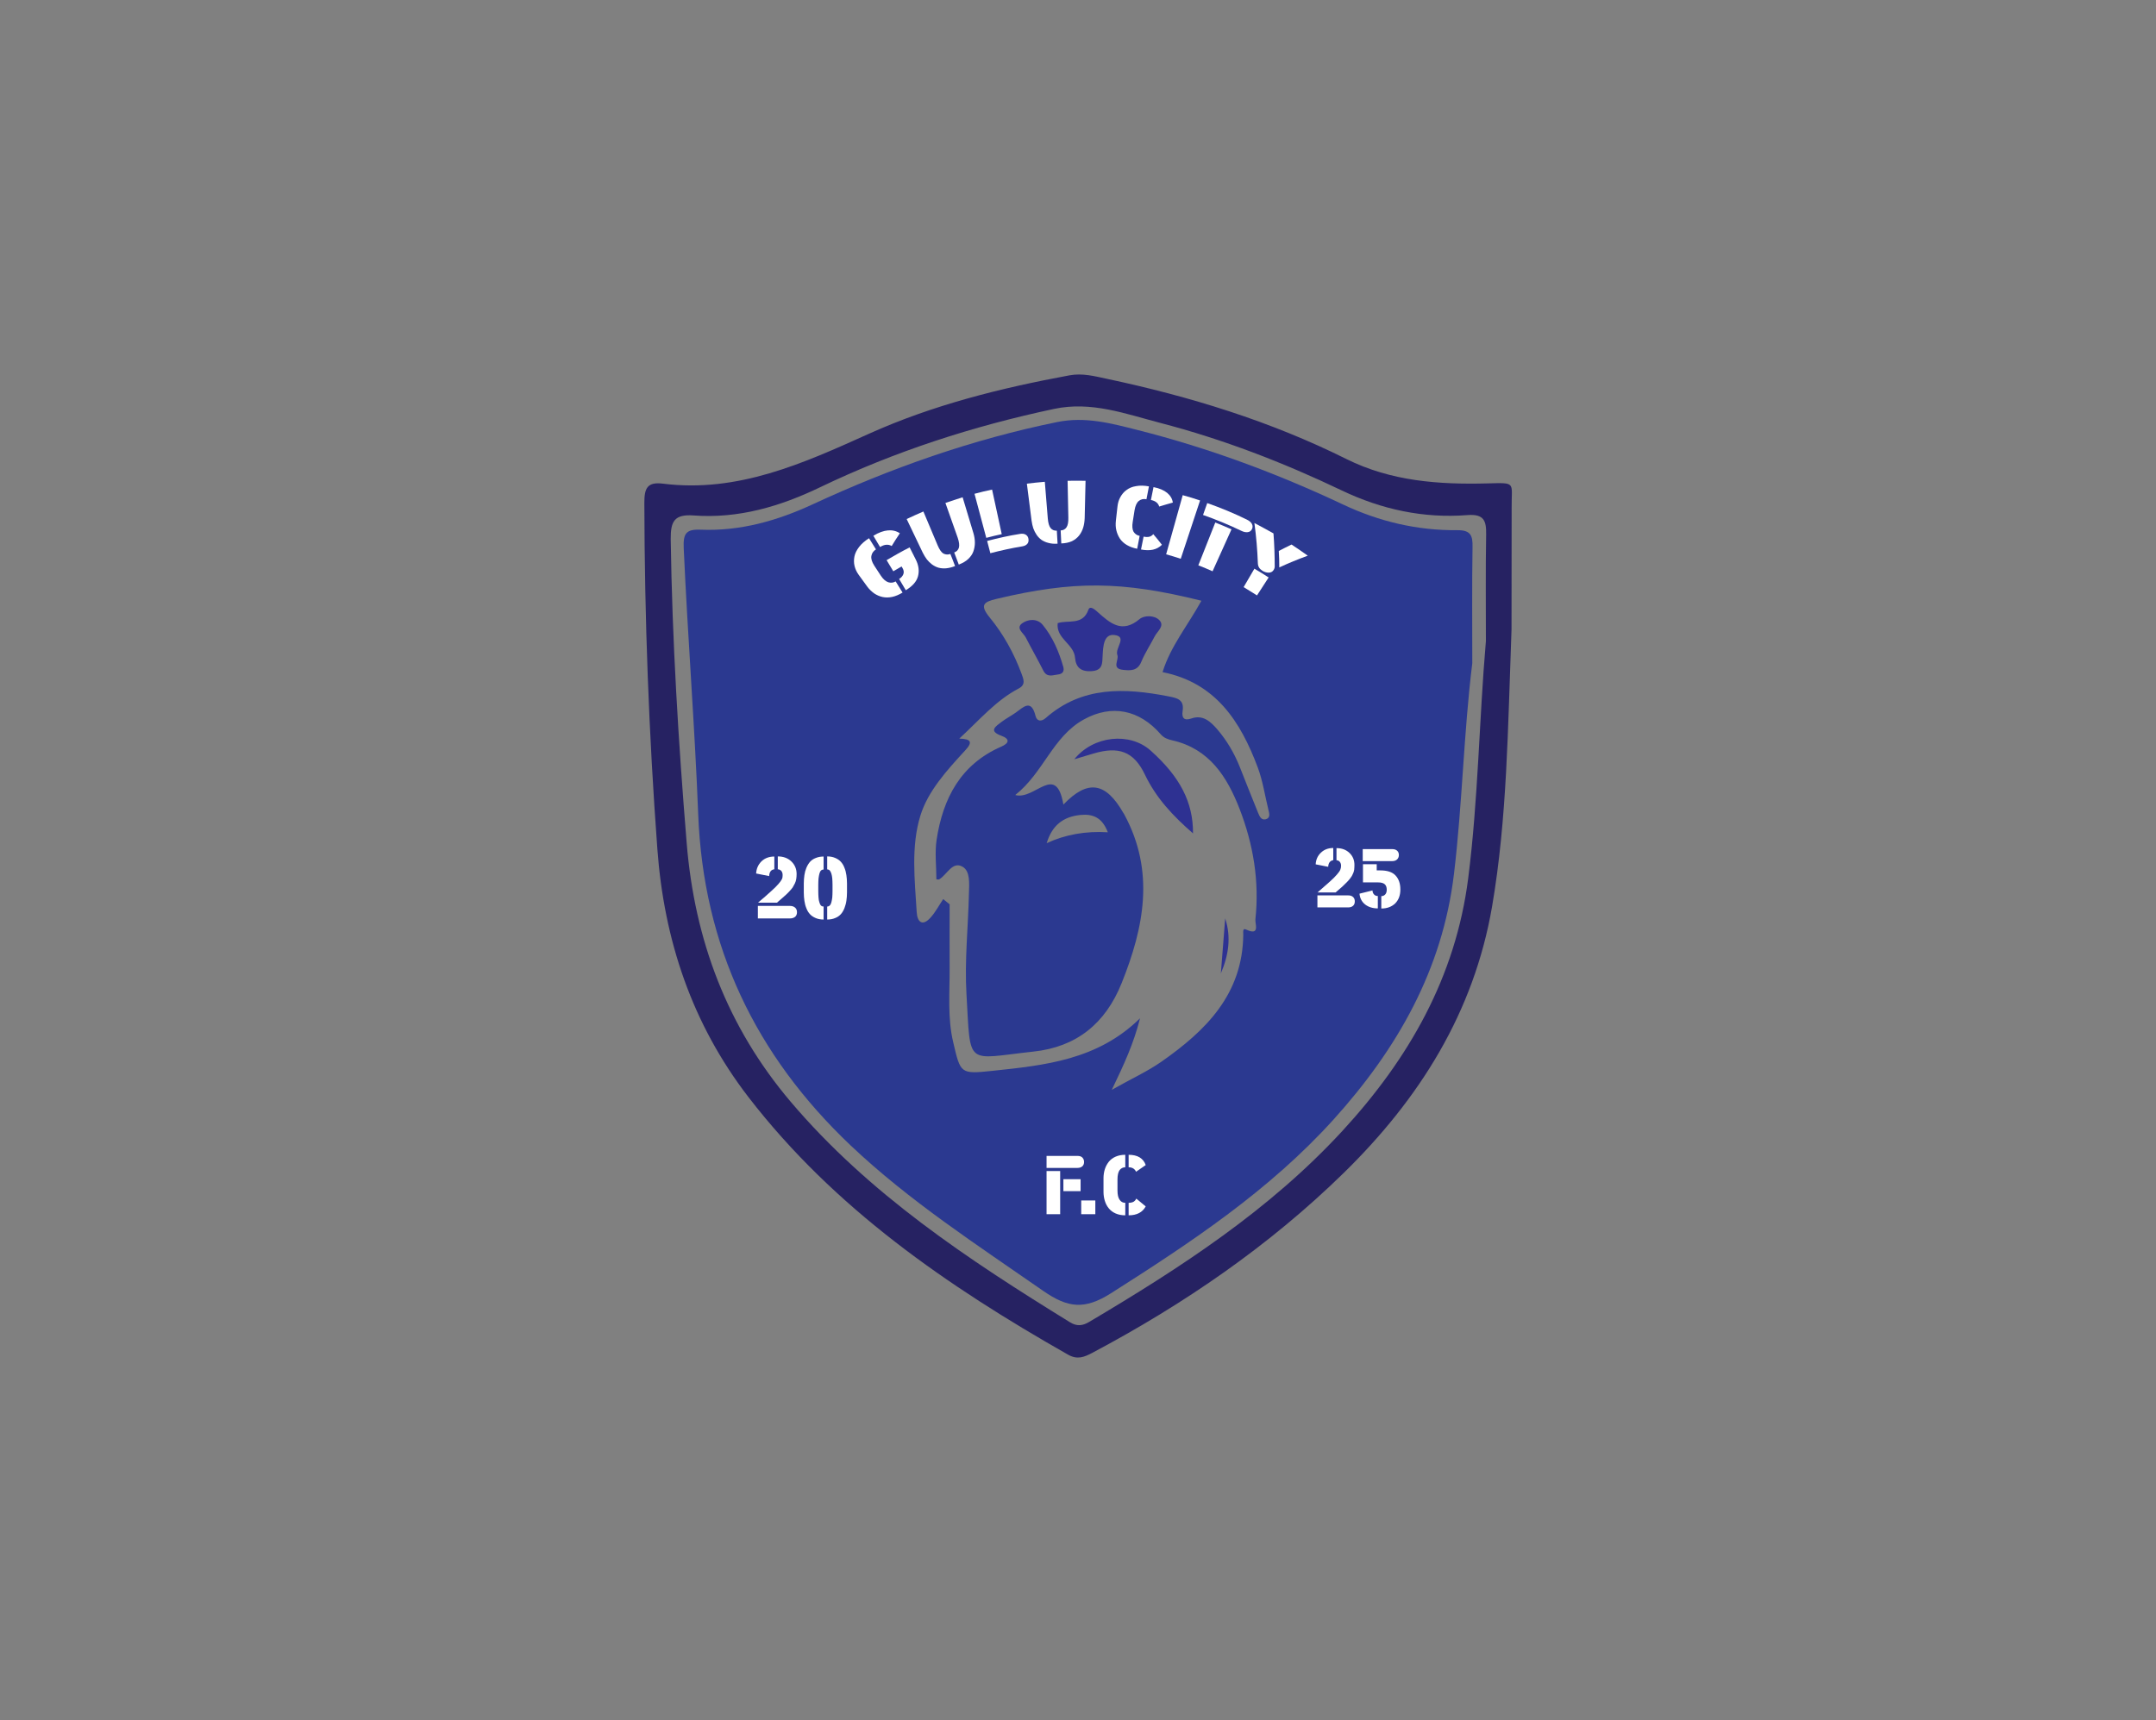 <?xml version="1.0" encoding="utf-8"?>
<!-- Generator: Adobe Illustrator 28.0.0, SVG Export Plug-In . SVG Version: 6.00 Build 0)  -->
<svg version="1.1" id="Layer_1" xmlns="http://www.w3.org/2000/svg" xmlns:xlink="http://www.w3.org/1999/xlink" x="0px" y="0px"
	 viewBox="0 0 1741.6 1389.9" style="enable-background:new 0 0 1741.6 1389.9;" xml:space="preserve">
<rect x="0" y="0" width="1741.6" height="1389.9" fill="#808080" stroke="none"/>
<style type="text/css">
	.st0{fill:#262262;}
	.st1{fill:#2B3990;}
	.st2{fill:#2E3192;}
	.st3{fill:#FFFFFF;}
</style>
<g>
	<path class="st0" d="M1221,508.5c-3,80.1-3.5,152.5-15.7,223.9c-14.7,85.7-58.7,155.5-119.8,215.3
		c-60.2,58.9-128.9,106-203.1,145.4c-6.6,3.5-12.2,5.8-19.8,1.4c-97.3-55.3-188.6-118-258-208c-45.6-59.2-68.2-126.8-73.6-200.6
		c-6.9-93.1-10.3-186.3-10.5-279.7c0-11.5,2.2-17,15-15.4c60.5,7.6,113.4-16.4,166.4-40.3c51.7-23.3,106.3-36.9,161.9-47.2
		c10.6-2,20.5,0.7,30.4,2.8c66.9,14.2,132,34.2,193.4,64.8c36.2,18,74.6,20.7,113.9,19.7c23.7-0.6,19.4-1.2,19.6,19.6
		C1221.1,445.5,1221,480.9,1221,508.5L1221,508.5z M1200.3,518c0-28.7-0.3-57.4,0.2-86.2c0.2-11.2-1.9-16.6-15.1-15.6
		c-35.5,2.8-69.5-4.6-101.5-19.9c-47.3-22.6-96-41.4-146.7-54.6c-28-7.3-55.6-17.7-85.7-11.3c-65.5,13.9-128.6,34.3-189,63.3
		c-32.4,15.6-66.1,25.5-102.3,22.8c-15.4-1.1-18.5,4.7-18.4,19c1.2,82.1,6.2,163.9,12.9,245.7c6.4,78.5,32.7,148.4,83.8,208.8
		c63.3,74.7,143.6,127.7,225.8,178.4c5.8,3.6,10.4,2.8,15.6-0.3c73.8-43.8,145.4-90.2,204.3-154.1c53.8-58.4,91.6-124.4,101.8-204.3
		C1194.1,646.1,1194.8,581.9,1200.3,518L1200.3,518z"/>
	<path class="st1" d="M1177.2,428.4c-32.2,0.3-63-6.9-92.2-20.7c-53.4-25.2-108.6-45.7-165.9-60.2c-21.3-5.4-42.2-11.1-65-6.5
		c-68.7,14-134.2,37.1-197.6,66.5c-28.7,13.3-58.6,21.8-90.5,20.5c-11.8-0.5-14.2,3.1-13.7,14.8c3.2,71.7,8.9,143.3,11.7,215
		c4.1,106.8,46.3,194.8,123.1,267.7c47.5,45,102.1,80.3,155.5,117.5c20,13.9,33.5,15.5,54.8,2c64.7-41.1,128.2-83.2,180-140.6
		c51.2-56.8,87.8-120.6,97.1-198.2c6.8-56.6,7.8-113.5,14.8-170.3c0-31.3-0.3-62.5,0.2-93.8C1189.7,432.8,1188.1,428.3,1177.2,428.4
		L1177.2,428.4z M938,858c-11.2,7.8-23.8,13.5-39.9,22.6c10-20.8,17.7-37.5,22.8-57.8c-34.4,33.8-77.1,38-119.6,42.5
		c-25.6,2.7-25.4,2.1-31.3-23.1c-4.7-19.8-2.8-39.8-2.9-59.7c-0.1-17.3,0-34.6,0-51.8c-1.7-1.4-3.5-2.8-5.2-4.2
		c-3.3,4.9-6.1,10.3-10,14.7c-6.7,7.6-10.9,4-11.4-4.2c-1.6-26.1-4.7-53.2,3-78c6.1-19.9,21.6-36.8,36.2-52.7
		c6.6-7.1,4.2-9.2-4.8-9.5c16.3-15,29.5-30.8,48-40.5c6-3.1,3.8-7.7,2.3-11.9c-6.1-16.5-14.6-31.9-25.6-45.3
		c-8.5-10.4-5-12.7,5.4-15.2c62-14.7,100.7-14.6,165.5,1.5c-11.1,20.1-25,36.9-31.4,57.7c42.9,8.5,63,39.9,76.9,77
		c4.1,11,5.8,22.8,8.6,34.2c0.7,2.9,1.9,6.6-2.2,7.7c-3.7,0.9-5-2.6-6.2-5.4c-5-12.3-9.9-24.7-14.8-37.1
		c-4.4-11-10.4-21.2-18.1-30.2c-5.5-6.3-11.6-12.1-21.1-8.7c-5.9,2-7.7-0.8-6.9-6c1.5-9.5-4.5-10.6-11.7-12
		c-35.2-6.8-69.4-8.3-98.8,17.5c-3.6,3.2-7.2,2.8-8.3-1.6c-3.5-14-9.7-7.2-16-2.7c-3.8,2.7-7.9,4.8-11.6,7.6
		c-4.5,3.5-10.7,7.2,0,11.1c7.1,2.6,6.3,6-0.1,8.8c-32.8,14.3-47.1,41.8-52.2,75.1c-1.6,10.5-0.2,21.4-0.2,32.1
		c0.7,0,1.8,0.4,2.5-0.1c6.2-3.9,10.5-14.7,18.6-10.1c6.4,3.6,5.4,13.8,5.2,21.4c-0.6,27.2-3.6,54.4-2,81.5
		c3.5,59.4-1.3,52.5,54.1,46.5c34.7-3.7,58.1-22.6,71.2-55.2c18.2-45.3,27-90.4,2.3-136.2c-0.2-0.5-0.5-0.9-0.8-1.3
		c-14.3-25.1-28.8-27.4-48.5-6.9c-5.9-34.2-23-3.3-38.9-7.7c23-18.2,30.2-47.2,55.5-61.1c22.5-12.4,44.8-7.8,62,12
		c2.6,3,5.8,4.1,9.3,4.9c30.2,6.8,44.5,29.8,54.5,55.6c11,28.5,16,58.3,12.7,89c-0.4,3.7,4.1,13.8-7.7,8.2c-2.8-1.3-2.1,2.6-2.1,4.2
		C1003.8,803.6,973.9,832.9,938,858L938,858z M845.5,681.3c4.4-14.5,13.4-21.4,27.3-22.8c10.2-1,17.6,2.2,22.1,14
		C877,671.4,860.6,674.3,845.5,681.3L845.5,681.3z"/>
	<path class="st2" d="M854.4,503.5c8.6-2.8,20.2,2.1,24.8-10.8c1.3-3.7,5.4,0,7.3,1.7c10.2,9.1,19.8,17.8,34.1,5.8
		c3.7-3.1,12-3.2,15.9,0.9c4.6,4.7-1.7,9-3.8,13.2c-3.5,6.8-7.8,13.3-10.7,20.3c-3.1,7.8-9.1,7.3-15.2,6.6c-9.1-1.1-2.7-8-4.2-11.9
		c-2.2-5.6,8.6-15-2.5-16.2c-8.6-1-9,9.4-9.4,16.5c-0.3,6.4,0.2,12.2-9.1,12.7c-8.5,0.5-12.5-3-13.2-10.9
		C867.5,520.3,852.9,516,854.4,503.5L854.4,503.5z"/>
	<path class="st2" d="M963.7,673.4c-16.3-14.2-29.8-28.6-38.8-47.4c-9.1-19.1-21.4-23.1-41.7-17.1c-4.8,1.4-9.6,2.8-15.4,4.6
		c15.5-19.2,44.9-22.1,61.7-7C953.1,627.6,963.9,648.2,963.7,673.4L963.7,673.4z"/>
	<path class="st2" d="M858.9,538.8c1,3.6-0.5,5.8-4.3,6.2c-4.3,0.5-8.8,2.7-11.8-3.1c-4.5-9-9.6-17.8-14.2-26.8
		c-1.8-3.6-8.3-7.4-3-11.4c4.8-3.5,12.2-4.2,16.7,1.2C850.4,514.8,855.4,526.5,858.9,538.8L858.9,538.8z"/>
	<path class="st2" d="M989.7,742.1c5,15.2,2.7,29.9-3.5,44.4C987.3,771.7,988.5,756.9,989.7,742.1z"/>
	<g>
		<path class="st3" d="M1072.9,700.4l-10.1-2c0.2-3.8,1.6-6.9,4.2-9.4c2.6-2.5,5.9-3.8,10-3.8v9.8
			C1074.4,695.5,1073.1,697.2,1072.9,700.4L1072.9,700.4z M1089.1,733.2h-24.9v-9.7h24.9c1.7,0,2.9,0.4,3.9,1.3
			c1,0.9,1.4,2.1,1.4,3.6s-0.5,2.7-1.4,3.5C1092,732.8,1090.7,733.2,1089.1,733.2L1089.1,733.2z M1078.9,721.1h-14.6
			c4.3-3.7,7.6-6.6,10-8.8c2.4-2.2,4.3-4,5.7-5.7c1.4-1.6,2.3-2.9,2.7-3.9c0.4-1,0.6-2,0.6-3.1c0-1.3-0.3-2.3-1-3.2
			c-0.7-0.8-1.6-1.3-2.7-1.3v-9.8c4.3,0,7.8,1.3,10.5,3.9c2.7,2.6,4,5.8,4,9.7c0,1.4-0.1,2.7-0.2,3.9c-0.2,1.1-0.5,2.3-1.1,3.4
			c-0.5,1.2-1.1,2.2-1.8,3.1c-0.6,0.9-1.6,2-2.9,3.4c-1.3,1.3-2.6,2.6-3.9,3.8C1082.9,717.6,1081.1,719.2,1078.9,721.1L1078.9,721.1
			z"/>
		<path class="st3" d="M1113,724v10c-4.2,0-7.6-1.1-10.3-3.2c-2.7-2.2-4.2-5.1-4.5-8.7l10.5-2.6c0,1.3,0.4,2.3,1.2,3.2
			C1110.7,723.6,1111.7,724,1113,724L1113,724z M1124.6,695.8h-23.8v-9.7h23.8c1.7,0,3,0.4,4,1.3s1.4,2.1,1.4,3.5s-0.5,2.6-1.4,3.5
			S1126.3,695.8,1124.6,695.8L1124.6,695.8z M1115.8,734.1v-10c1.3,0,2.4-0.5,3.2-1.4c0.8-0.9,1.2-2.2,1.2-3.8
			c0-1.9-0.5-3.4-1.6-4.4c-1.1-1-2.9-1.5-5.3-1.5h-12.3v-14.7h11.1v5h2.9c5.6,0,9.7,1.3,12.3,4.1s3.9,6.5,3.9,11.3
			s-1.4,8.4-4.1,11.2C1124.2,732.7,1120.5,734.1,1115.8,734.1L1115.8,734.1z"/>
	</g>
	<g>
		<path class="st3" d="M870.4,943.7h-25V934h25c1.7,0,3,0.4,3.9,1.3s1.4,2.1,1.4,3.6s-0.5,2.7-1.4,3.5S872.1,943.7,870.4,943.7
			L870.4,943.7z M856.4,981.1h-11v-34.9h11V981.1z M872.9,962.5h-13.9v-9.7h13.9V962.5z"/>
		<path class="st3" d="M884.8,981.1h-11.4V970h11.4V981.1z"/>
		<path class="st3" d="M909,971.9V982c-2.9,0-5.5-0.5-7.8-1.5s-4.1-2.4-5.5-4.1c-1.4-1.7-2.5-3.7-3.2-6c-0.7-2.2-1.1-4.7-1.1-7.3
			V952c0-2.6,0.4-5.1,1.1-7.3c0.7-2.2,1.8-4.2,3.2-6c1.4-1.7,3.2-3.1,5.5-4.1c2.3-1,4.9-1.5,7.8-1.5v10.1c-1.9,0-3.5,0.8-4.6,2.3
			s-1.7,4.1-1.7,7.4v9.1c0,3.4,0.6,5.9,1.7,7.4C905.5,971.1,907,971.9,909,971.9L909,971.9z M925.5,941.4l-7.8,5.4
			c-1.1-2.4-3.1-3.6-6-3.6v-10.1c3.6,0,6.6,0.7,8.9,2.1S924.6,938.7,925.5,941.4L925.5,941.4z M911.7,982v-10.1
			c1.6,0,2.9-0.3,3.9-0.8c1-0.6,1.7-1.4,2.3-2.6l7.6,6.3C922.9,979.6,918.3,982,911.7,982L911.7,982z"/>
	</g>
	<g>
		<path class="st3" d="M621.3,707.9l-10.5-2.1c0.2-3.9,1.7-7.2,4.3-9.8c2.7-2.6,6.2-3.9,10.4-3.9v10.3
			C622.9,702.7,621.5,704.5,621.3,707.9z M638.2,742.1h-26V732h26c1.7,0,3.1,0.5,4.1,1.4c1,0.9,1.5,2.1,1.5,3.7
			c0,1.6-0.5,2.8-1.5,3.7C641.3,741.6,639.9,742.1,638.2,742.1z M627.6,729.4h-15.3c4.5-3.8,8-6.9,10.4-9.1c2.5-2.2,4.5-4.2,6-5.9
			c1.5-1.7,2.4-3,2.9-4s0.6-2.1,0.6-3.3c0-1.3-0.3-2.4-1-3.3c-0.7-0.8-1.6-1.3-2.9-1.4V692c4.5,0,8.2,1.4,11,4.1
			c2.8,2.7,4.2,6.1,4.2,10.1c0,1.5-0.1,2.8-0.3,4s-0.5,2.4-1.1,3.6c-0.6,1.2-1.2,2.3-1.8,3.3c-0.7,1-1.7,2.1-3,3.5
			c-1.3,1.4-2.7,2.7-4.1,3.9C631.8,725.8,629.9,727.4,627.6,729.4z"/>
		<path class="st3" d="M665.3,732.5V743c-2.4,0-4.6-0.4-6.4-1.2c-1.9-0.8-3.4-1.8-4.6-3.1c-1.2-1.3-2.2-2.9-2.9-4.8
			c-0.8-1.9-1.3-3.9-1.6-6c-0.3-2.1-0.5-4.3-0.5-6.8v-7.2c0-2.4,0.2-4.7,0.5-6.8c0.3-2.1,0.8-4,1.6-5.9c0.8-1.9,1.8-3.5,2.9-4.8
			c1.2-1.3,2.7-2.4,4.6-3.1c1.9-0.8,4-1.2,6.4-1.2v10.5c-0.8,0-1.6,0.3-2.1,0.8c-0.6,0.6-1,1.4-1.3,2.6c-0.3,1.1-0.5,2.4-0.7,3.9
			c-0.1,1.4-0.2,3.1-0.2,5.1v5.2c0,2,0.1,3.7,0.2,5.1c0.1,1.4,0.3,2.7,0.7,3.8c0.3,1.1,0.7,2,1.3,2.6S664.5,732.5,665.3,732.5z
			 M668.2,743v-10.5c0.8,0,1.5-0.3,2.1-0.9s1-1.4,1.3-2.6c0.3-1.1,0.5-2.4,0.7-3.8c0.1-1.4,0.2-3.1,0.2-5.1v-5.2
			c0-2-0.1-3.7-0.2-5.1c-0.1-1.4-0.4-2.7-0.7-3.8c-0.3-1.1-0.8-2-1.3-2.6s-1.3-0.9-2.1-0.9V692c2.4,0,4.5,0.4,6.4,1.2
			c1.9,0.8,3.4,1.8,4.6,3.1c1.2,1.3,2.2,2.9,2.9,4.8c0.8,1.9,1.3,3.9,1.6,6c0.3,2.1,0.5,4.3,0.5,6.8v7.2c0,2.4-0.2,4.7-0.5,6.8
			c-0.3,2.1-0.9,4.1-1.6,6c-0.8,1.9-1.7,3.5-2.9,4.8c-1.2,1.3-2.7,2.4-4.6,3.1C672.8,742.6,670.6,743,668.2,743z"/>
	</g>
	<g>
		<g>
			<path class="st3" d="M700.5,473.9c-2.3-3.2-4.6-6.3-6.9-9.5c-1.6-2.2-2.7-4.6-3.3-7.1c-0.6-2.5-0.6-5-0.1-7.6
				c0.5-2.6,1.8-5.2,3.8-7.8c2-2.6,4.7-4.9,8-7c1.9,3,3.7,6,5.6,9c-2,1.3-3.3,3-3.7,5.3c-0.4,2.2,0.4,4.8,2.3,7.8
				c1.8,2.7,3.5,5.4,5.3,8.1c1.9,2.9,4,4.7,6.1,5.4c2.1,0.6,4,0.4,5.9-0.7c1.9,3,3.7,6,5.6,9c-2.8,1.7-5.6,2.9-8.3,3.5
				c-2.8,0.6-5.4,0.6-7.8,0.1c-2.4-0.5-4.7-1.5-6.8-2.9C704,477.9,702.1,476.1,700.5,473.9z M734.8,442.3c1.6,3.2,3.2,6.3,4.8,9.5
				c2.6,5,3.1,9.7,1.9,14c-1.2,4.3-4.5,7.9-9.8,11.1c-1.8-3-3.6-6.1-5.4-9.1c1.7-1,2.8-2.3,3.4-3.8c0.6-1.5,0.4-3.2-0.6-4.9
				c-0.3-0.5-0.5-0.9-0.8-1.4c-2.2,1.3-4.4,2.6-6.7,3.9c-1.8-3-3.6-6-5.4-9C722.3,449,728.5,445.5,734.8,442.3z M726.9,430.9
				c-2.3,3.4-4.5,6.8-6.6,10.3c-2.7-1.6-5.8-1.4-9.4,0.8c-1.8-3-3.6-6.1-5.4-9.1C714,427.7,721.4,427.2,726.9,430.9z"/>
			<path class="st3" d="M767.7,447.6c1.3,3.3,2.6,6.5,3.8,9.8c-2.6,1-5,1.6-7.2,1.8c-2.3,0.2-4.3,0-6.2-0.5
				c-1.8-0.5-3.5-1.4-5.2-2.6c-1.6-1.2-3-2.6-4.2-4.1c-1.2-1.6-2.3-3.4-3.3-5.4c-4.3-9.1-8.6-18.1-13-27.2c4.5-2.1,9-4.2,13.5-6.1
				c3.8,9.1,7.7,18.2,11.5,27.3c1.5,3.5,3,5.7,4.7,6.7C764,448.2,765.8,448.3,767.7,447.6z M774.5,456.2c-1.2-3.3-2.5-6.6-3.7-9.8
				c2-0.7,3.2-2,3.8-3.9c0.5-1.9,0.2-4.6-1-8.1c-3.3-9.3-6.6-18.6-9.9-28c4.6-1.6,9.3-3.1,13.9-4.6c2.9,9.6,5.8,19.2,8.7,28.9
				c0.8,2.7,1.2,5.3,1.2,7.7c0,2.5-0.4,4.8-1.2,7.1c-0.8,2.3-2.2,4.3-4.2,6.2C780.1,453.6,777.6,455,774.5,456.2z"/>
			<path class="st3" d="M809.2,431.6c-4.2,0.9-8.4,1.9-12.5,3c-3.2-11.9-6.3-23.7-9.5-35.6c4.7-1.3,9.4-2.4,14.2-3.4
				C804,407.6,806.6,419.6,809.2,431.6z M825.6,441.5c-8.6,1.4-17.1,3.3-25.6,5.5c-0.9-3.3-1.8-6.6-2.6-9.9
				c8.8-2.3,17.6-4.3,26.6-5.7c1.9-0.3,3.5-0.1,4.7,0.7c1.2,0.8,1.9,1.9,2.1,3.5c0.2,1.6-0.1,2.9-1,3.9
				C828.8,440.6,827.5,441.2,825.6,441.5z"/>
			<path class="st3" d="M853.7,428.8c0.2,3.5,0.4,7,0.6,10.5c-2.7,0.2-5.1,0-7.3-0.6c-2.2-0.5-4-1.4-5.6-2.4c-1.5-1.1-2.9-2.5-4-4.1
				c-1.1-1.6-2-3.4-2.7-5.3c-0.6-1.9-1.1-3.9-1.4-6.2c-1.3-10-2.5-19.9-3.8-29.9c4.8-0.6,9.6-1.1,14.5-1.5
				c0.8,9.9,1.6,19.7,2.4,29.6c0.3,3.7,1.1,6.4,2.3,7.8C849.9,428.2,851.6,428.9,853.7,428.8z M857.3,439.1c-0.2-3.5-0.3-7-0.5-10.5
				c2.1-0.1,3.6-0.9,4.7-2.5c1.1-1.6,1.6-4.3,1.5-8c-0.2-9.9-0.4-19.8-0.6-29.6c4.8-0.1,9.7-0.1,14.5,0c-0.2,10-0.5,20.1-0.7,30.1
				c-0.1,2.8-0.5,5.4-1.2,7.7c-0.7,2.3-1.8,4.5-3.3,6.4c-1.5,1.9-3.4,3.4-5.8,4.6C863.4,438.4,860.6,439,857.3,439.1z"/>
			<path class="st3" d="M920.6,433c-0.7,3.5-1.3,6.9-2,10.4c-3.2-0.6-5.9-1.6-8.3-3c-2.4-1.4-4.2-3.1-5.6-5.1
				c-1.3-2-2.3-4.2-2.9-6.7c-0.6-2.4-0.7-5-0.4-7.8c0.4-3.9,0.9-7.7,1.3-11.6c0.3-2.7,1-5.2,2.3-7.5c1.2-2.2,2.8-4.2,4.9-5.7
				c2.1-1.6,4.6-2.7,7.8-3.2c3.1-0.6,6.6-0.5,10.4,0.2c-0.7,3.5-1.3,6.9-2,10.4c-2.4-0.5-4.5,0-6.2,1.4c-1.7,1.4-2.8,3.9-3.4,7.4
				c-0.5,3.2-1,6.3-1.5,9.5c-0.6,3.5-0.3,6.2,0.7,8C916.9,431.5,918.5,432.6,920.6,433z M947.4,406.1c-3.7,1-7.4,2.1-11,3.2
				c-0.8-2.8-3.1-4.6-6.7-5.3c0.7-3.5,1.4-6.9,2.1-10.4c4.7,0.9,8.4,2.5,11.1,4.7C945.5,400.5,947,403.1,947.4,406.1z M921.7,444
				c0.7-3.5,1.4-6.9,2.1-10.4c1.8,0.4,3.4,0.4,4.6,0.1c1.2-0.3,2.3-1,3.2-2.1c2.4,2.8,4.8,5.7,7,8.6
				C934.4,444.3,928.9,445.4,921.7,444z"/>
			<path class="st3" d="M953.8,451.5c-3.9-1.3-7.9-2.5-11.8-3.6c4.5-15.9,9-31.9,13.4-47.8c4.7,1.3,9.4,2.7,14,4.3
				C964.2,420.1,959,435.8,953.8,451.5z"/>
			<path class="st3" d="M1002.7,428.9c-10.1-4.9-20.4-9.1-30.9-12.8c1.1-3.2,2.3-6.4,3.4-9.6c10.8,3.8,21.5,8.2,31.9,13.3
				c2.1,1,3.5,2.2,4.2,3.6c0.7,1.4,0.7,2.8,0,4.2c-0.7,1.4-1.8,2.2-3.4,2.4C1006.5,430.2,1004.7,429.9,1002.7,428.9z M979.5,461.6
				c-3.8-1.7-7.6-3.3-11.5-4.8c4.6-11.5,9.1-23.1,13.7-34.6c4.4,1.7,8.7,3.6,13.1,5.5C989.7,439,984.6,450.3,979.5,461.6z"/>
			<path class="st3" d="M1028.7,431c0.7,9,1,17.9,1,26.7c0,1-0.3,2-0.9,2.9c-0.9,1.4-2.2,2.1-4,2.1c-1.7,0-3.4-0.5-5-1.5
				c-2.4-1.5-3.6-3.4-3.7-6c-0.4-10.8-1.3-21.6-2.8-32.6C1018.5,425.4,1023.6,428.1,1028.7,431z M1015.4,481.1
				c-3.6-2.3-7.2-4.5-10.8-6.7c2.9-5,5.8-10,8.7-14.9c3.9,2.3,7.7,4.6,11.5,7.1C1021.6,471.5,1018.5,476.3,1015.4,481.1z
				 M1043.3,440c4.4,2.9,8.8,5.9,13.1,9c-7.9,2.9-15.5,6-23,9.5c0-4.4-0.1-8.9-0.4-13.3C1036.4,443.4,1039.8,441.7,1043.3,440z"/>
		</g>
	</g>
</g>
</svg>
